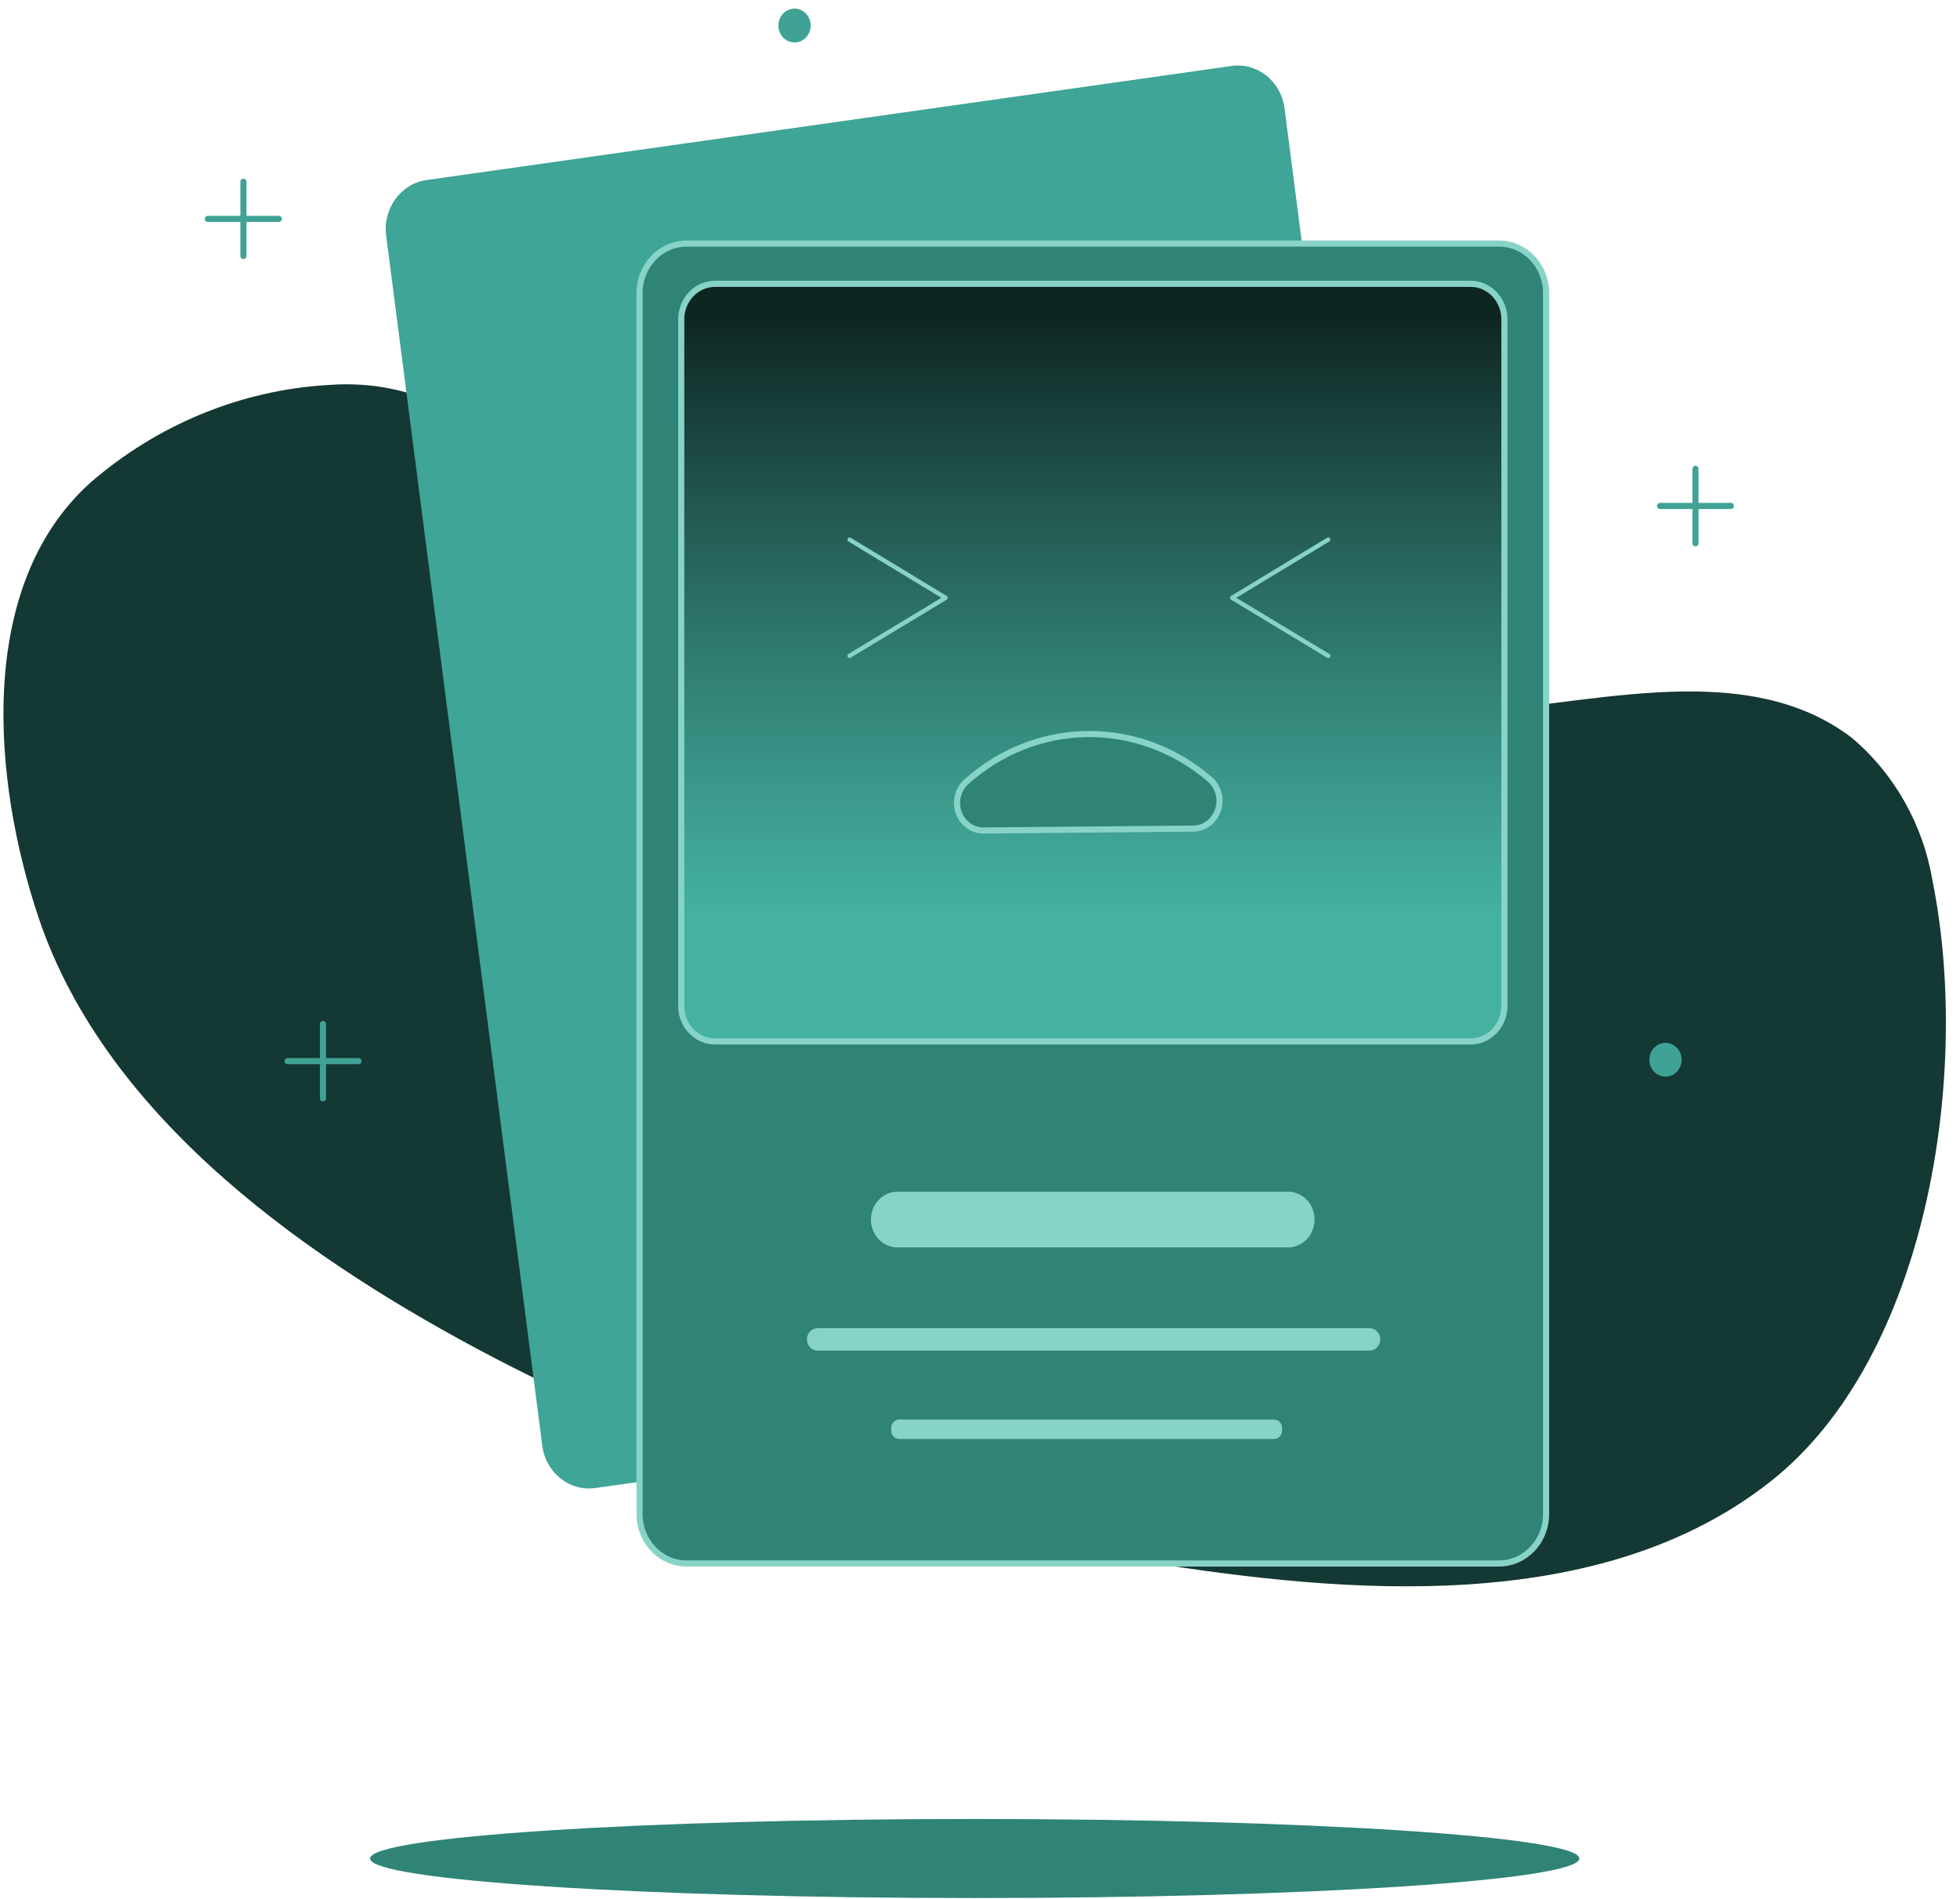 <svg width="320" height="310" viewBox="0 0 320 310" fill="none" xmlns="http://www.w3.org/2000/svg">
    <path d="M276.813 76.542V88.688V76.542Z" fill="#3FA294" />
    <path d="M276.813 76.542V88.688" stroke="#3FA294" stroke-linecap="round"
        stroke-linejoin="round" />
    <path d="M271.032 82.601H282.595H271.032Z" fill="#3FA294" />
    <path d="M271.032 82.601H282.595" stroke="#3FA294" stroke-linecap="round"
        stroke-linejoin="round" />
    <path d="M39.745 29.675V41.794V29.675Z" fill="#3FA294" />
    <path d="M39.745 29.675V41.794" stroke="#3FA294" stroke-linecap="round"
        stroke-linejoin="round" />
    <path d="M33.936 35.735H45.526H33.936Z" fill="#3FA294" />
    <path d="M33.936 35.735H45.526" stroke="#3FA294" stroke-linecap="round"
        stroke-linejoin="round" />
    <path
        d="M131.856 4.171C131.856 5.442 130.878 6.433 129.721 6.433C128.564 6.433 127.586 5.442 127.586 4.171C127.586 2.899 128.564 1.909 129.721 1.909C130.878 1.909 131.856 2.899 131.856 4.171Z"
        fill="#3FA294" stroke="#3FA294" />
    <path
        d="M214.212 116.729C191.704 116.729 168.793 115.771 147.361 109.515C126.332 103.399 107.025 91.534 89.815 77.81C78.548 68.876 68.302 61.775 53.674 62.845C39.35 63.667 25.66 69.299 14.628 78.909C-3.98 95.818 -1.183 127.466 6.265 149.702C17.452 183.182 51.495 206.375 80.43 221.537C113.855 239.038 150.588 249.184 187.401 255.045C219.67 260.175 261.136 263.923 289.102 241.828C314.783 221.537 321.828 175.206 315.536 143.925C314.011 134.675 309.316 126.327 302.333 120.449C284.289 106.64 257.371 115.855 237.095 116.335C229.566 116.504 221.902 116.701 214.212 116.729Z"
        fill="#143833" />
    <path
        d="M159.139 309.859C213.659 309.859 257.855 306.97 257.855 303.405C257.855 299.84 213.659 296.952 159.139 296.952C104.62 296.952 60.423 299.84 60.423 303.405C60.423 306.97 104.62 309.859 159.139 309.859Z"
        fill="#2F8377" />
    <path
        d="M201.069 10.769L69.64 29.392C65.431 29.988 62.48 34.048 63.049 38.459L88.537 236.02C89.106 240.431 92.979 243.524 97.189 242.927L228.618 224.304C232.827 223.708 235.778 219.648 235.209 215.237L209.721 17.676C209.152 13.265 205.279 10.172 201.069 10.769Z"
        fill="#3FA596" />
    <path
        d="M244.733 39.764H112.108C107.86 39.764 104.417 43.373 104.417 47.825V247.183C104.417 251.634 107.86 255.243 112.108 255.243H244.733C248.98 255.243 252.424 251.634 252.424 247.183V47.825C252.424 43.373 248.98 39.764 244.733 39.764Z"
        fill="#2F8377" stroke="#88D3C8" stroke-linecap="round" stroke-linejoin="round" />
    <path
        d="M210.285 194.539H146.527C144.136 194.539 142.198 196.571 142.198 199.076V199.105C142.198 201.61 144.136 203.642 146.527 203.642H210.285C212.677 203.642 214.615 201.61 214.615 199.105V199.076C214.615 196.571 212.677 194.539 210.285 194.539Z"
        fill="#88D3C8" />
    <path
        d="M208 231.739H146.824C146.096 231.739 145.506 232.357 145.506 233.12V233.543C145.506 234.305 146.096 234.924 146.824 234.924H208C208.728 234.924 209.318 234.305 209.318 233.543V233.12C209.318 232.357 208.728 231.739 208 231.739Z"
        fill="#88D3C8" />
    <path
        d="M223.597 216.831H133.486C132.52 216.831 131.738 217.651 131.738 218.662C131.738 219.674 132.52 220.494 133.486 220.494H223.597C224.562 220.494 225.345 219.674 225.345 218.662C225.345 217.651 224.562 216.831 223.597 216.831Z"
        fill="#88D3C8" />
    <path
        d="M240.081 46.331H116.76C113.701 46.331 111.22 48.93 111.22 52.136V164.215C111.22 167.421 113.701 170.021 116.76 170.021H240.081C243.14 170.021 245.62 167.421 245.62 164.215V52.136C245.62 48.93 243.14 46.331 240.081 46.331Z"
        fill="url(#paint0_linear_25_24)" stroke="#88D3C8" stroke-linecap="round"
        stroke-linejoin="round" />
    <path
        d="M194.877 135.273C195.756 135.251 196.607 134.949 197.318 134.408C198.029 133.867 198.566 133.112 198.858 132.244C199.15 131.375 199.183 130.434 198.952 129.545C198.721 128.657 198.238 127.863 197.566 127.269C191.957 122.4 184.886 119.767 177.604 119.834C170.32 119.901 163.295 122.664 157.768 127.635C157.102 128.227 156.624 129.017 156.396 129.901C156.169 130.784 156.204 131.719 156.495 132.582C156.787 133.444 157.323 134.193 158.03 134.729C158.738 135.265 159.584 135.563 160.457 135.583L194.877 135.273Z"
        fill="#2F8377" stroke="#88D3C8" stroke-linecap="round" stroke-linejoin="round" />
    <path d="M216.847 107.063L201.17 97.594L216.847 88.096" stroke="#88D3C8" stroke-width="0.71"
        stroke-linecap="round" stroke-linejoin="round" />
    <path d="M138.703 107.063L154.38 97.594L138.703 88.096" stroke="#88D3C8" stroke-width="0.71"
        stroke-linecap="round" stroke-linejoin="round" />
    <path d="M52.733 167.174V179.321V167.174Z" fill="#3FA294" />
    <path d="M52.733 167.174V179.321" stroke="#3FA294" stroke-linecap="round"
        stroke-linejoin="round" />
    <path d="M46.951 173.234H58.541H46.951Z" fill="#3FA294" />
    <path d="M46.951 173.234H58.541" stroke="#3FA294" stroke-linecap="round"
        stroke-linejoin="round" />
    <path
        d="M274.055 173.008C274.055 174.28 273.076 175.27 271.919 175.27C270.762 175.27 269.784 174.28 269.784 173.008C269.784 171.737 270.762 170.746 271.919 170.746C273.076 170.746 274.055 171.737 274.055 173.008Z"
        fill="#3FA294" stroke="#3FA294" />
    <defs>
        <linearGradient id="paint0_linear_25_24" x1="178" y1="51.5" x2="178" y2="150.5"
            gradientUnits="userSpaceOnUse">
            <stop stop-color="#0E2522" />
            <stop offset="1" stop-color="#4ABDAC" stop-opacity="0.81" />
        </linearGradient>
    </defs>
</svg>